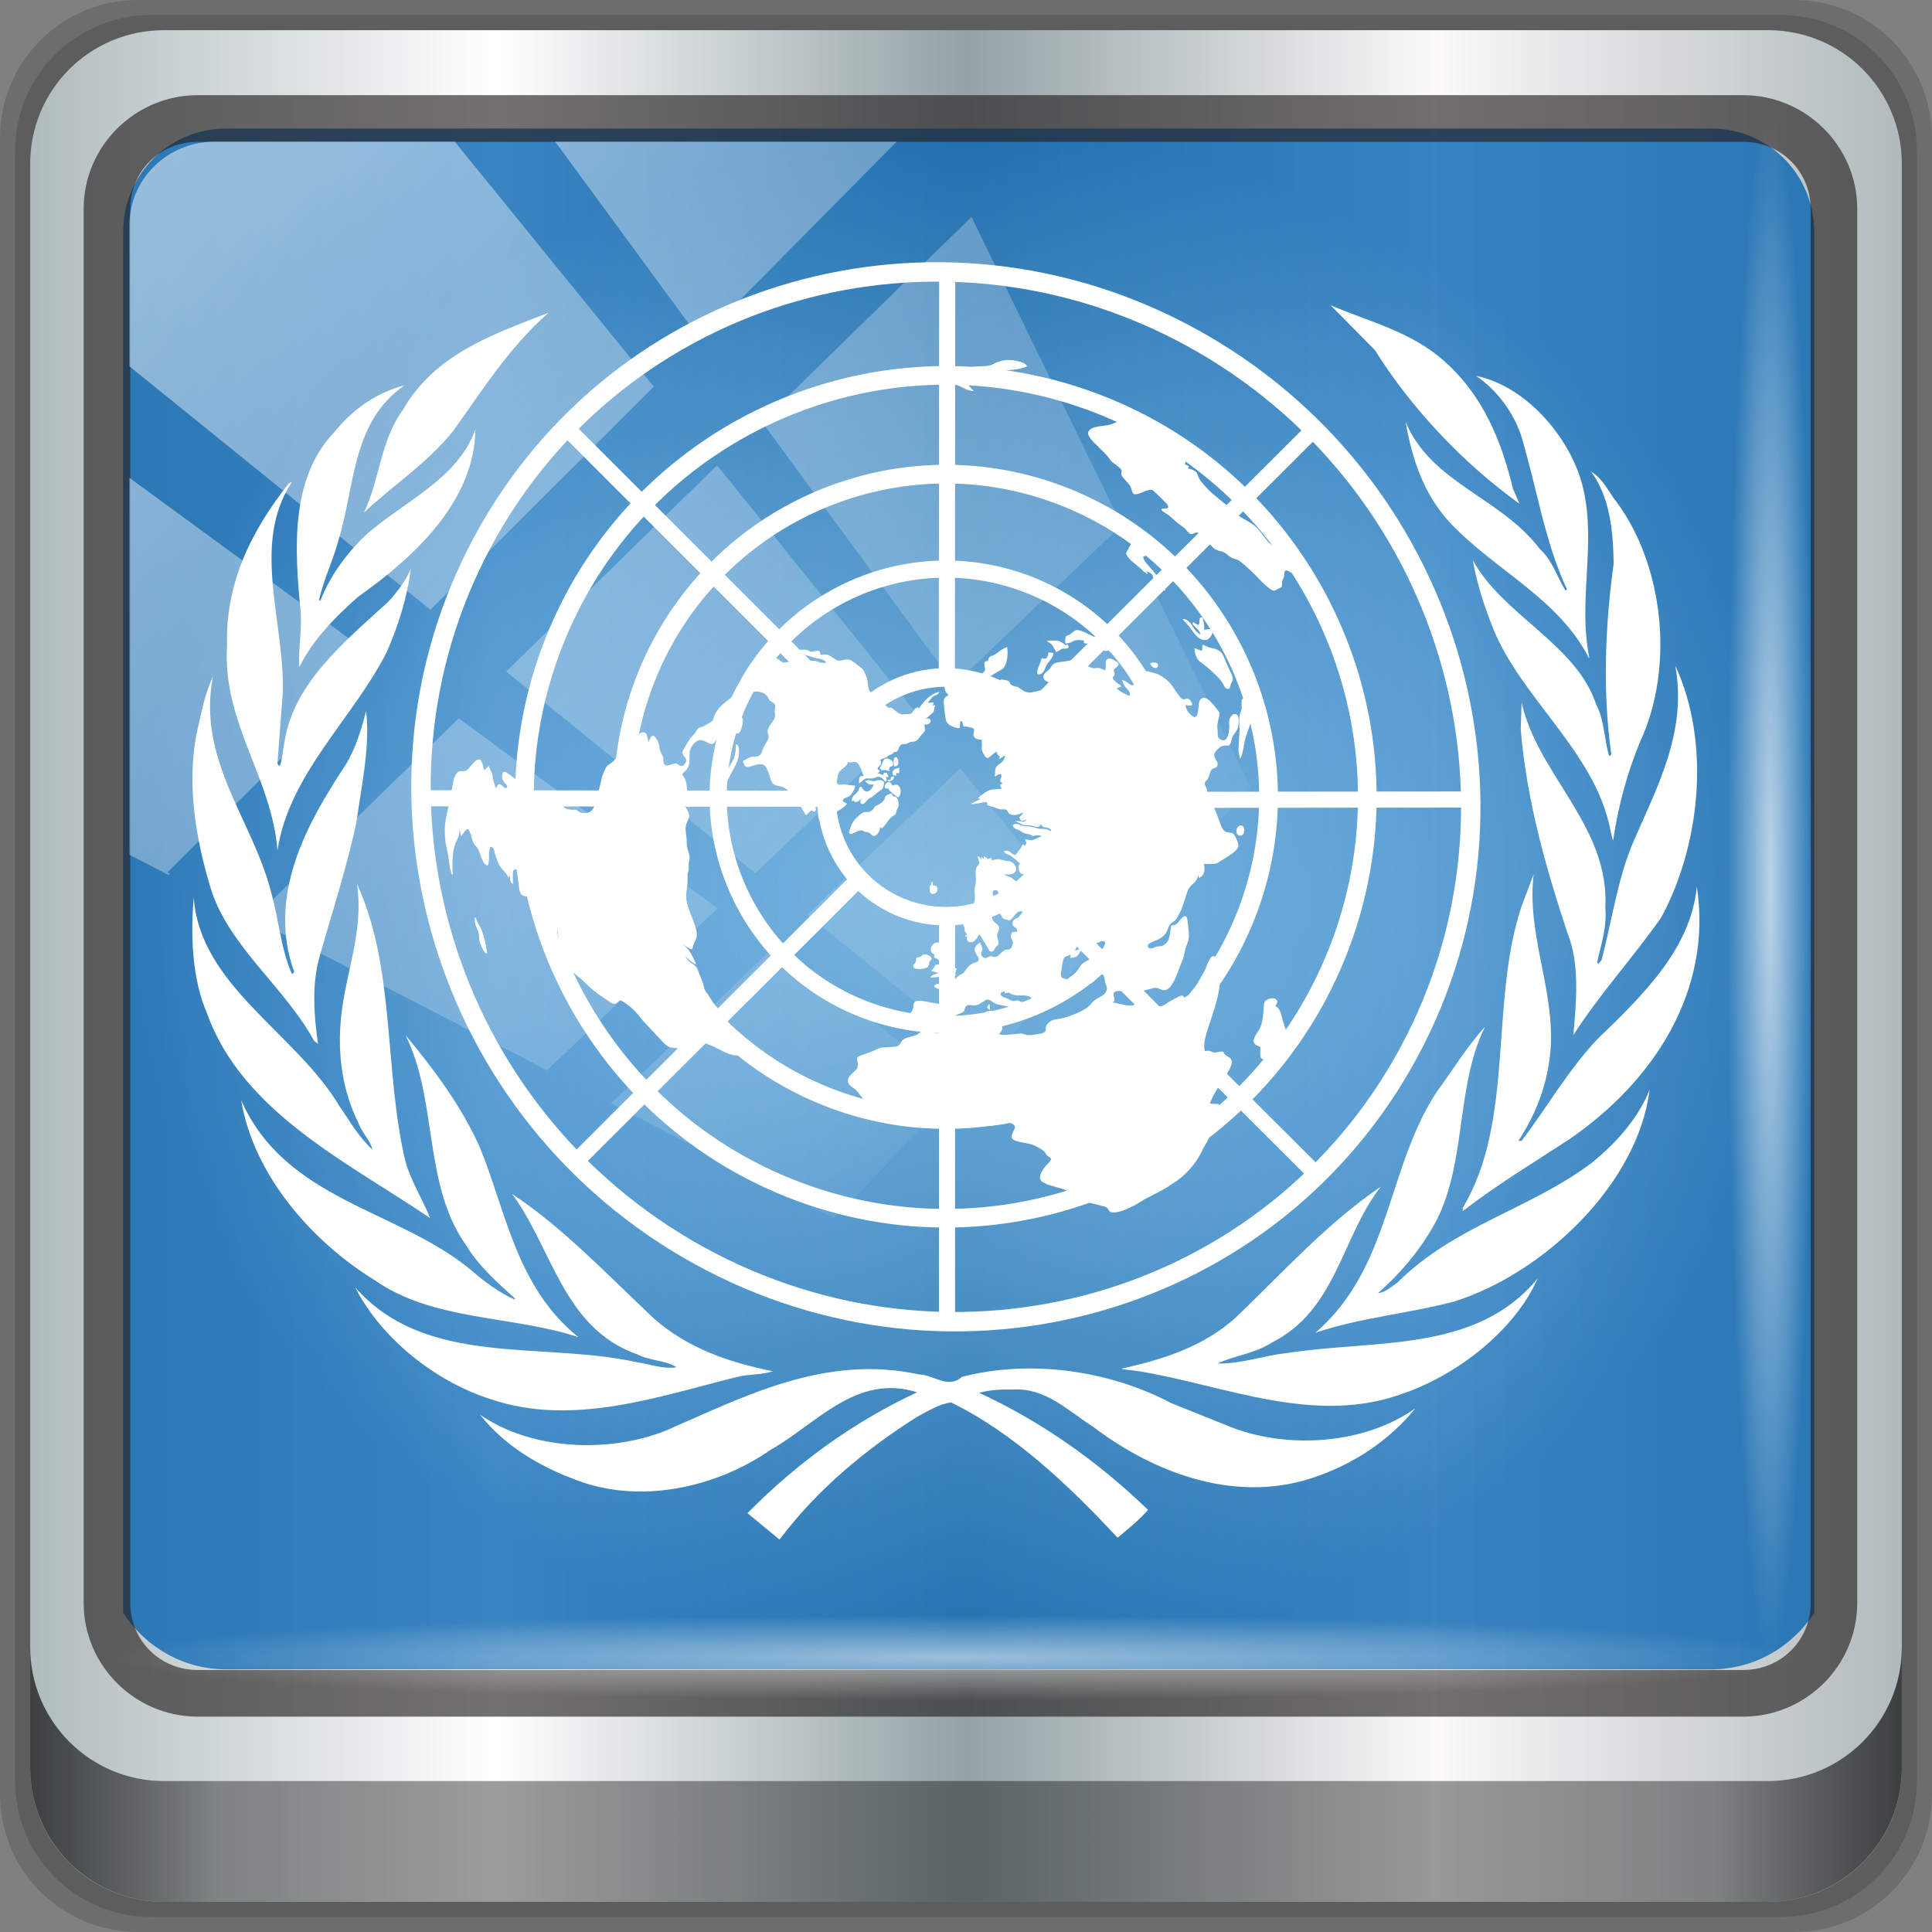 <?xml version="1.0" encoding="UTF-8" standalone="no"?>
<!-- Created with Inkscape (http://www.inkscape.org/) -->

<svg
   xmlns:dc="http://purl.org/dc/elements/1.1/"
   xmlns:cc="http://creativecommons.org/ns#"
   xmlns:rdf="http://www.w3.org/1999/02/22-rdf-syntax-ns#"
   xmlns:svg="http://www.w3.org/2000/svg"
   xmlns="http://www.w3.org/2000/svg"
   xmlns:xlink="http://www.w3.org/1999/xlink"
   xmlns:sodipodi="http://sodipodi.sourceforge.net/DTD/sodipodi-0.dtd"
   xmlns:inkscape="http://www.inkscape.org/namespaces/inkscape"
   width="96"
   height="96"
   viewBox="0 0 96 96"
   version="1.1"
   id="svg1072"
   inkscape:version="0.92.2 5c3e80d, 2017-08-06"
   sodipodi:docname="config-language.svg">
  <rect x="0" y="0" width="96" height="96" fill="#808080" stroke="none"/>
  <defs
     id="defs1066">
    <linearGradient
       inkscape:collect="always"
       id="linearGradient851">
      <stop
         style="stop-color:#6fb9ee;stop-opacity:1"
         offset="0"
         id="stop847" />
      <stop
         style="stop-color:#0161b0;stop-opacity:1"
         offset="1"
         id="stop849" />
    </linearGradient>
    <linearGradient
       y2="47"
       x2="90"
       y1="47"
       x1="6"
       gradientTransform="matrix(1.107,0,0,1.107,-4.994,-3.621)"
       gradientUnits="userSpaceOnUse"
       id="linearGradient4071"
       xlink:href="#linearGradient6139-0"
       inkscape:collect="always" />
    <linearGradient
       id="linearGradient6139-0">
      <stop
         style="stop-color:#b0bbbe;stop-opacity:1"
         offset="0"
         id="stop6141-2" />
      <stop
         id="stop6151-0"
         offset="0.25"
         style="stop-color:#ffffff;stop-opacity:1;" />
      <stop
         id="stop6147-1"
         offset="0.5"
         style="stop-color:#94a2a6;stop-opacity:1" />
      <stop
         style="stop-color:#fbf9f9;stop-opacity:1;"
         offset="0.75"
         id="stop6149-4" />
      <stop
         style="stop-color:#b1babd;stop-opacity:1"
         offset="1"
         id="stop6143-4" />
    </linearGradient>
    <linearGradient
       gradientUnits="userSpaceOnUse"
       y2="88.172"
       x2="94.5"
       y1="88.172"
       x1="1.5"
       id="linearGradient4129"
       xlink:href="#linearGradient3832-0-6-1-1"
       inkscape:collect="always"
       gradientTransform="translate(0.149,0.415)" />
    <linearGradient
       id="linearGradient3832-0-6-1-1">
      <stop
         id="stop3834-6-3-7-1"
         offset="0"
         style="stop-color:#000000;stop-opacity:1;" />
      <stop
         style="stop-color:#000000;stop-opacity:0.588;"
         offset="0.1"
         id="stop3872-2-4" />
      <stop
         id="stop3844-6-2-7-6"
         offset="0.9"
         style="stop-color:#000000;stop-opacity:0.588;" />
      <stop
         id="stop3836-5-0-2-9"
         offset="1"
         style="stop-color:#000000;stop-opacity:1;" />
    </linearGradient>
    <radialGradient
       r="43.199"
       fy="44.893"
       fx="13.948"
       cy="44.893"
       cx="13.948"
       gradientTransform="matrix(0.975,0,0,0.049,34.048,80.582)"
       gradientUnits="userSpaceOnUse"
       id="radialGradient7462"
       xlink:href="#linearGradient3737"
       inkscape:collect="always" />
    <linearGradient
       id="linearGradient3737">
      <stop
         id="stop3739"
         style="stop-color:#ffffff;stop-opacity:1"
         offset="0" />
      <stop
         id="stop3741"
         style="stop-color:#ffffff;stop-opacity:0"
         offset="1" />
    </linearGradient>
    <radialGradient
       r="43.199"
       fy="44.893"
       fx="13.948"
       cy="44.893"
       cx="13.948"
       gradientTransform="matrix(0.888,0,0,0.049,31.96,-90.317)"
       gradientUnits="userSpaceOnUse"
       id="radialGradient7464"
       xlink:href="#linearGradient3737"
       inkscape:collect="always" />
    <linearGradient
       y2="14.514"
       x2="50.528"
       y1="-28.642"
       x1="2.771"
       gradientUnits="userSpaceOnUse"
       id="linearGradient4767"
       xlink:href="#linearGradient3737"
       inkscape:collect="always" />
    <clipPath
       clipPathUnits="userSpaceOnUse"
       id="clipPath4156-4-1">
      <path
         style="opacity:0.6;fill:#ffffff;fill-opacity:1;stroke:none"
         d="m 27.046,-55.695 -14.214,13.321 h 0.061 l 15.653,21.771 10.231,-10.546 C 38.562,-32.302 27.468,-54.819 27.046,-55.695 Z M 9.647,-39.383 -5.241,-25.321 15.988,-7.806 26.372,-18.383 Z m 31.491,12.951 -9.741,9.714 8.945,12.458 7.781,-7.555 z m -49.84,4.379 -13.754,12.982 26.283,13.846 0.061,-0.062 -0.123,-0.062 L 13.599,-5.401 -8.702,-22.053 Z m 38.015,7.401 -9.803,9.775 11.579,9.559 7.628,-7.401 -8.669,-11.009 z m 20.187,5.674 -7.383,7.216 6.188,8.542 5.82,-6.137 z m -32.195,6.322 -9.557,9.498 13.662,7.185 7.934,-7.678 z m 23.312,2.374 -7.107,6.938 8.363,6.907 5.361,-5.674 -0.061,-0.092 -0.092,0.123 -6.464,-8.203 z m -8.73,8.542 -7.505,7.339 10.354,5.458 c 1.397,-1.321 5.675,-6.123 5.851,-6.322 z"
         id="path4158-0-8"
         inkscape:connector-curvature="0" />
    </clipPath>
    <radialGradient
       inkscape:collect="always"
       xlink:href="#linearGradient851"
       id="radialGradient853"
       cx="48.284"
       cy="45.084"
       fx="48.284"
       fy="45.084"
       r="42.018"
       gradientTransform="matrix(1,0,0,0.911,0,4.009)"
       gradientUnits="userSpaceOnUse" />
  </defs>
  <sodipodi:namedview
     id="base"
     pagecolor="#ffffff"
     bordercolor="#666666"
     borderopacity="1.0"
     inkscape:pageopacity="0.0"
     inkscape:pageshadow="2"
     inkscape:zoom="2.4563246"
     inkscape:cx="-26.241818"
     inkscape:cy="40.093098"
     inkscape:document-units="px"
     inkscape:current-layer="g2574"
     showgrid="false"
     inkscape:showpageshadow="false"
     units="px"
     inkscape:lockguides="true"
     inkscape:window-width="1280"
     inkscape:window-height="972"
     inkscape:window-x="0"
     inkscape:window-y="23"
     inkscape:window-maximized="1">
    <sodipodi:guide
       position="0,0"
       orientation="0,96"
       id="guide1621"
       inkscape:locked="true" />
    <sodipodi:guide
       position="96,0"
       orientation="-96,0"
       id="guide1623"
       inkscape:locked="true" />
    <sodipodi:guide
       position="96,96"
       orientation="0,-96"
       id="guide1625"
       inkscape:locked="true" />
    <sodipodi:guide
       position="0,96"
       orientation="96,0"
       id="guide1627"
       inkscape:locked="true" />
  </sodipodi:namedview>
  <g
     inkscape:label="Livello 1"
     inkscape:groupmode="layer"
     id="layer1"
     transform="translate(0,-1026.52)">
    <g
       transform="translate(-0.149,1026.105)"
       style="display:inline"
       id="g2574">
      <path
         inkscape:connector-curvature="0"
         id="path3288"
         d="M 89.292,0.415 H 7.006 c -3.799,0 -6.857,3.058 -6.857,6.857 V 89.558 c 0,3.799 3.058,6.857 6.857,6.857 H 89.292 c 3.799,0 6.857,-3.058 6.857,-6.857 V 7.272 c 0,-3.799 -3.058,-6.857 -6.857,-6.857 z"
         style="display:inline;opacity:0.15;fill:#000000;fill-opacity:1;fill-rule:nonzero;stroke:none" />
      <path
         style="display:inline;opacity:0.15;fill:#000000;fill-opacity:1;fill-rule:nonzero;stroke:none"
         d="M 88.649,1.165 H 7.649 c -3.739,0 -6.75,3.01 -6.75,6.75 V 88.915 c 0,3.74 3.011,6.75 6.75,6.75 H 88.649 c 3.74,0 6.75,-3.01 6.75,-6.75 V 7.915 c 0,-3.739 -3.01,-6.75 -6.75,-6.75 z"
         id="path4085"
         inkscape:connector-curvature="0" />
      <path
         inkscape:connector-curvature="0"
         id="rect4251-1"
         d="M 88.006,1.915 H 8.292 c -3.68,0 -6.643,2.963 -6.643,6.643 V 88.272 c 0,3.68 2.963,6.643 6.643,6.643 H 88.006 c 3.68,0 6.643,-2.963 6.643,-6.643 V 8.558 c 0,-3.68 -2.963,-6.643 -6.643,-6.643 z"
         style="display:inline;fill:url(#linearGradient4071);fill-opacity:1;fill-rule:nonzero;stroke:none" />
      <path
         sodipodi:nodetypes="sscccsccscccsss"
         inkscape:connector-curvature="0"
         id="path3400-6"
         d="m 11.39,6.802 c -2.856,0 -5.124,2.288 -5.124,5.171 v 21.427 7.239 39.914 c 1.097,1.684 2.969,2.812 5.124,2.812 h 4.099 65.589 4.099 c 2.155,0 4.027,-1.127 5.124,-2.812 V 40.64 33.401 11.973 c 0,-2.883 -2.268,-5.171 -5.124,-5.171 z"
         style="display:inline;opacity:0.779;fill:url(#radialGradient853);fill-opacity:1;fill-rule:nonzero;stroke:none;stroke-width:1.03" />
      <path
         style="color:#000000;font-style:normal;font-variant:normal;font-weight:normal;font-stretch:normal;font-size:medium;line-height:normal;font-family:Sans;-inkscape-font-specification:Sans;text-indent:0;text-align:start;text-decoration:none;text-decoration-line:none;letter-spacing:normal;word-spacing:normal;text-transform:none;writing-mode:lr-tb;direction:ltr;baseline-shift:baseline;text-anchor:start;display:inline;overflow:visible;visibility:visible;fill:#241f1f;fill-opacity:0.633;stroke:none;stroke-width:2.376;marker:none;enable-background:accumulate"
         d="m 9.974,5.144 c -3.117,0 -5.668,2.54 -5.668,5.646 v 69.278 c 0,3.106 2.551,5.646 5.668,5.646 H 86.766 c 3.117,0 5.668,-2.54 5.668,-5.646 V 10.79 c 0,-3.106 -2.551,-5.646 -5.668,-5.646 z m 0,2.319 H 86.766 c 1.888,0 3.352,1.48 3.352,3.327 v 69.278 c 0,1.846 -1.464,3.327 -3.352,3.327 H 9.974 c -1.888,0 -3.352,-1.48 -3.352,-3.327 V 10.79 c 0,-1.846 1.464,-3.327 3.352,-3.327 z"
         id="path4989"
         inkscape:connector-curvature="0" />
      <path
         id="path4118"
         d="m 1.649,82.259 v 6 c 0,3.68 2.976,6.656 6.656,6.656 H 87.993 c 3.68,0 6.656,-2.976 6.656,-6.656 v -6 c 0,3.68 -2.976,6.656 -6.656,6.656 H 8.305 c -3.68,0 -6.656,-2.976 -6.656,-6.656 z"
         style="display:inline;opacity:0.658;fill:url(#linearGradient4129);fill-opacity:1;fill-rule:nonzero;stroke:none"
         inkscape:connector-curvature="0" />
      <rect
         ry="4.25"
         rx="0"
         y="80.665"
         x="5.524"
         height="4.25"
         width="84.25"
         id="rect4131"
         style="opacity:0.55;fill:url(#radialGradient7462);fill-opacity:1;stroke:none" />
      <rect
         transform="rotate(90)"
         style="opacity:0.669;fill:url(#radialGradient7464);fill-opacity:1;stroke:none"
         id="rect4141"
         width="76.75"
         height="4.25"
         x="5.975"
         y="-90.234"
         rx="0"
         ry="4.25" />
      <path
         style="fill:#ffffff;stroke-width:0.212"
         id="path3674"
         inkscape:connector-curvature="0"
         d="m 72.443,65.076 c -2.283,0.611 -4.719,0.808 -6.936,1.564 3.755,-3.22 3.541,-8.201 6.046,-11.993 0.798,-1.074 1.458,-2.199 2.388,-3.218 -1.524,3.057 -0.863,7.023 -2.614,9.989 -0.674,1.178 -1.638,2.321 -2.703,3.247 0.348,-0.013 0.653,-0.314 0.959,-0.516 2.844,-2.838 6.558,-3.631 9.634,-5.936 1.232,-0.982 2.361,-2.268 2.902,-3.66 -0.582,4.708 -5.266,9.12 -9.677,10.523 z" />
      <path
         style="fill:#ffffff;stroke-width:0.212"
         id="path3676"
         inkscape:connector-curvature="0"
         d="m 82.687,46.016 c -1.391,1.98 -3.074,3.823 -4.36,5.835 0.143,-1.593 0.332,-3.552 -0.288,-5.061 -1.075,-3.249 -2.02,-6.549 -2.325,-10.115 l 0.042,-1.364 c 0.809,3.642 4.387,6.146 4.161,10.231 0.082,0.99 -0.224,1.832 -0.41,2.702 l 0.061,0.064 0.161,-0.181 c 0.531,-2.004 0.798,-4.111 1.623,-5.981 1.172,-2.69 2.636,-5.406 2.04,-8.654 1.783,3.83 1.243,8.947 -0.706,12.523 z" />
      <path
         style="fill:#ffffff;stroke-width:0.212"
         id="path3678"
         inkscape:connector-curvature="0"
         d="m 80.491,25.382 c 2.346,3.179 2.86,8.246 1.151,11.892 -0.637,1.545 -1.087,3.192 -1.337,4.903 -0.119,-0.295 -0.147,-0.692 -0.253,-1.02 -0.933,-3.57 -4.309,-6.113 -5.697,-9.479 -0.44,-1.101 -0.816,-2.238 -1.024,-3.432 1.484,2.744 5.14,4.161 6.136,7.185 0.408,0.765 0.385,1.72 0.639,2.542 0.053,0 0.106,-0.04 0.106,-0.094 -0.439,-3.115 -0.305,-6.375 0.118,-9.451 -0.024,-1.666 -0.187,-3.282 -1.113,-4.572 0.594,0.346 0.861,1.01 1.274,1.526 z" />
      <path
         style="fill:#ffffff;stroke-width:0.212"
         id="path3680"
         inkscape:connector-curvature="0"
         d="m 78.837,24.771 c 0.616,2.786 -0.284,5.499 0.282,8.312 l -0.021,0.024 C 77.583,30.127 74.365,28.721 72.151,26.335 70.868,24.92 70.311,23.195 69.99,21.368 c 1.269,3.058 4.692,3.732 6.657,6.309 0.658,0.594 0.872,1.417 1.296,2.091 l 0.069,-0.067 C 76.882,27.289 76.503,24.574 75.715,22.001 75.32,20.886 74.536,19.791 73.485,19.088 c 2.58,0.527 4.816,3.22 5.352,5.684 z" />
      <path
         style="fill:#ffffff;stroke-width:0.212"
         id="path3682"
         inkscape:connector-curvature="0"
         d="m 71.94,18.382 c 1.943,1.739 2.822,3.99 3.389,6.323 l 0.321,0.741 c -2.82,-2.028 -5.382,-4.754 -7.182,-7.634 l -2.199,-2.225 c 1.933,0.82 4.018,1.309 5.672,2.795 z" />
      <path
         style="fill:#ffffff;stroke-width:0.212"
         id="path3684"
         inkscape:connector-curvature="0"
         d="m 27.404,15.957 c -1.949,1.709 -3.301,3.87 -4.747,5.885 -1.296,1.605 -2.954,2.663 -4.424,4.043 0.793,-1.644 0.822,-3.609 1.947,-5.119 1.601,-2.793 4.57,-3.776 7.224,-4.809 z" />
      <path
         style="fill:#ffffff;stroke-width:0.212"
         id="path3686"
         inkscape:connector-curvature="0"
         d="m 16.744,21.907 c 0.948,-1.179 2.15,-1.998 3.503,-2.343 -2.626,1.804 -2.455,5.037 -3.288,7.725 -0.265,0.994 -0.726,1.91 -0.956,2.928 l 0.067,0.053 c 0.437,-1.152 1.205,-2.24 2.164,-3.18 1.865,-1.722 4.625,-2.795 5.539,-5.342 -0.042,3.54 -2.995,6.322 -5.82,8.312 -1.165,1.022 -2.289,2.187 -2.93,3.501 -0.063,-0.893 0.132,-1.79 0.068,-2.746 -0.307,-3.09 -0.531,-6.617 1.654,-8.907 z" />
      <path
         style="fill:#ffffff;stroke-width:0.212"
         id="path3688"
         inkscape:connector-curvature="0"
         d="m 11.43,32.473 c -0.079,-3.131 1.221,-5.687 3.052,-8.02 0.053,-0.027 0.091,-0.08 0.16,-0.067 -2.016,3.063 -0.348,6.922 -0.44,10.405 l -0.266,3.566 c 0.04,0.026 0.04,0.133 0.133,0.092 0.119,-0.397 0.145,-0.822 0.225,-1.231 0.475,-2.877 2.973,-4.918 5.155,-6.906 0.466,-0.52 0.878,-1.048 1.117,-1.658 -0.178,1.432 -0.627,2.877 -1.221,4.202 -1.698,3.312 -4.836,6.029 -5.409,9.821 -0.278,-3.634 -2.752,-6.35 -2.505,-10.204 z" />
      <path
         style="fill:#ffffff;stroke-width:0.212"
         id="path3690"
         inkscape:connector-curvature="0"
         d="m 9.905,36.926 c 0.226,-0.979 0.398,-1.993 0.825,-2.891 -0.808,4.139 1.977,7.122 2.89,10.71 0.382,1.342 0.476,2.783 1.022,4.043 0.051,0.028 0.095,-0.026 0.127,-0.066 -1.36,-3.811 0.603,-7.353 2.576,-10.337 0.48,-0.809 0.756,-1.709 0.995,-2.638 0.21,1.725 -0.227,3.711 -0.477,5.502 -0.48,2.279 -1.196,4.44 -1.819,6.651 -0.41,1.382 -0.302,2.941 -0.092,4.388 L 15.753,52.129 C 14.307,49.462 11.443,47.383 10.593,44.469 9.893,42.147 9.428,39.456 9.905,36.926 Z" />
      <path
         style="fill:#ffffff;stroke-width:0.212"
         id="path3692"
         inkscape:connector-curvature="0"
         d="m 9.774,45.01 c 0.318,4.387 5.037,6.706 7.224,10.338 0.517,0.743 0.966,1.565 1.658,2.188 -0.108,-0.467 -0.544,-0.861 -0.704,-1.34 -0.765,-1.523 -1.044,-3.339 -0.86,-5.18 0.212,-2.241 1.152,-4.321 0.793,-6.678 1.922,4.144 1.338,9.315 2.413,13.805 0.281,0.982 0.85,1.859 1.222,2.797 C 17.571,58.252 12.187,55.694 10.435,50.765 9.697,49.066 9.614,46.962 9.774,45.01 Z" />
      <path
         style="fill:#ffffff;stroke-width:0.212"
         id="path3694"
         inkscape:connector-curvature="0"
         d="m 12.133,55.086 c 2.201,4.98 7.715,5.393 11.412,8.425 0.68,0.603 1.393,1.116 2.161,1.473 l 0.04,-0.04 c -0.849,-0.767 -1.831,-1.641 -2.425,-2.636 -2.164,-3.008 -1.403,-7.223 -3.024,-10.458 1.473,1.762 2.812,3.594 3.702,5.592 1.323,3.263 1.828,6.949 4.889,9.415 -3.312,-1.092 -7.193,-0.787 -10.116,-2.826 -3.192,-1.962 -6.041,-5.29 -6.638,-8.946 z" />
      <path
         style="fill:#ffffff;stroke-width:0.212"
         id="path3696"
         inkscape:connector-curvature="0"
         d="m 17.791,64.377 c 3.53,4.015 9.298,2.675 14,3.726 0.664,0.091 1.272,0.357 1.976,0.249 -0.561,-0.355 -1.338,-0.316 -1.95,-0.639 -3.686,-1.295 -4.226,-5.285 -6.227,-7.976 2.556,1.697 4.705,3.987 7.063,6.205 1.695,1.485 3.735,2.17 5.885,2.607 -0.517,0.189 -1.194,0.137 -1.748,0.282 -3.862,0.95 -8.153,2.502 -12.249,1.112 -2.663,-0.838 -5.41,-2.944 -6.749,-5.567 z" />
      <path
         style="fill:#ffffff;stroke-width:0.212"
         id="path3698"
         inkscape:connector-curvature="0"
         d="m 65.7,73.734 c -3.978,1.484 -8.129,-0.068 -11.235,-2.424 -1.258,-0.799 -2.367,-1.951 -3.994,-1.849 -0.59,-0.011 -1.159,0.018 -1.661,0.163 3.018,1.404 5.822,3.341 8.385,5.817 -0.432,0.493 -0.991,0.955 -1.518,1.38 -2.47,-2.662 -5.206,-5.224 -8.269,-6.72 -0.6,0.078 -1.17,0.439 -1.711,0.729 -2.494,1.577 -4.959,3.605 -6.813,6.088 l -1.593,-1.316 c 2.542,-2.572 5.355,-4.574 8.431,-6.004 -3.023,-0.958 -4.996,1.575 -7.291,2.863 -2.674,1.867 -6.52,2.744 -9.752,1.456 -1.738,-0.659 -3.422,-1.63 -4.68,-3.208 2.543,1.752 6.331,1.936 9.223,0.798 3.881,-1.683 7.914,-3.817 12.593,-2.797 0.73,0.013 1.44,0.74 2.129,0.121 3.477,-0.903 7.414,-0.282 10.408,1.307 l 3.086,1.237 c 2.868,1.061 6.576,0.767 9.035,-0.98 -1.264,1.573 -2.991,2.701 -4.774,3.339 z" />
      <path
         style="fill:#ffffff;stroke-width:0.212"
         id="path3700"
         inkscape:connector-curvature="0"
         d="m 69.962,69.624 c -4.466,1.686 -8.959,-0.384 -13.238,-1.075 L 55.901,68.445 v -0.026 c 2.046,-0.464 4.032,-1.073 5.661,-2.544 2.399,-2.306 4.533,-4.679 7.197,-6.496 -1.975,2.533 -2.185,6.138 -5.448,7.766 -0.808,0.528 -1.827,0.622 -2.66,1.022 1.188,0.026 2.277,-0.4 3.453,-0.519 4.376,-0.687 9.381,0.018 12.451,-3.71 -1.14,2.597 -3.994,4.772 -6.592,5.686 z" />
      <path
         style="fill:#ffffff;stroke-width:0.212"
         id="path3702"
         inkscape:connector-curvature="0"
         d="m 78.076,57.059 c -1.764,1.154 -3.551,2.225 -5.246,3.537 v -0.161 c 2.596,-4.314 1.327,-10.241 2.926,-14.989 l 0.597,-1.59 c -0.334,2.958 0.951,5.463 0.861,8.431 -0.09,1.793 -0.675,3.383 -1.617,4.814 h 0.16 c 1.272,-1.67 2.265,-3.447 3.751,-5.038 2.307,-2.225 4.653,-4.506 4.956,-7.594 0.784,5.154 -2.109,9.672 -6.387,12.59 z" />
      <polygon
         style="fill:#ffffff;fill-rule:evenodd"
         id="polygon3706"
         points="448.112,398.075 448.112,303.252 451.889,303.252 451.889,398.075 "
         transform="matrix(0.212,0,0,0.212,-48.194,-18.424)" />
      <polygon
         style="fill:#ffffff;fill-rule:evenodd"
         id="polygon3708"
         points="360.508,360.937 427.609,293.939 430.277,296.611 363.176,363.61 "
         transform="matrix(0.212,0,0,0.212,-48.194,-18.424)" />
      <polygon
         style="fill:#ffffff;fill-rule:evenodd"
         id="polygon3710"
         points="326.371,274.072 421.195,274.186 421.189,277.962 326.367,277.849 "
         transform="matrix(0.212,0,0,0.212,-48.194,-18.424)" />
      <polygon
         style="fill:#ffffff;fill-rule:evenodd"
         id="polygon3712"
         points="363.157,188.838 430.198,255.898 427.526,258.567 360.485,191.508 "
         transform="matrix(0.212,0,0,0.212,-48.194,-18.424)" />
      <polygon
         style="fill:#ffffff;fill-rule:evenodd"
         id="polygon3714"
         points="451.934,153.287 451.847,248.11 448.07,248.107 448.157,153.283 "
         transform="matrix(0.212,0,0,0.212,-48.194,-18.424)" />
      <polygon
         style="fill:#ffffff;fill-rule:evenodd"
         id="polygon3716"
         points="537.965,190.195 470.825,257.155 468.157,254.481 535.297,187.521 "
         transform="matrix(0.212,0,0,0.212,-48.194,-18.424)" />
      <polygon
         style="fill:#ffffff;fill-rule:evenodd"
         id="polygon3718"
         points="572.972,278.14 478.147,278.259 478.144,274.483 572.965,274.364 "
         transform="matrix(0.212,0,0,0.212,-48.194,-18.424)" />
      <polygon
         style="fill:#ffffff;fill-rule:evenodd"
         id="polygon3720"
         points="534.306,364.552 467.199,297.559 469.867,294.885 536.974,361.879 "
         transform="matrix(0.212,0,0,0.212,-48.194,-18.424)" />
      <path
         style="fill:#ffffff;fill-rule:evenodd;stroke-width:0.212"
         id="path3722"
         inkscape:connector-curvature="0"
         d="M 54.641,19.963 C 65.707,24.099 71.33,36.436 67.194,47.501 63.058,58.566 50.721,64.189 39.657,60.053 28.591,55.917 22.969,43.581 27.104,32.516 31.24,21.451 43.577,15.827 54.641,19.963 Z m -0.324,0.868 C 64.903,24.788 70.283,36.591 66.327,47.177 62.37,57.763 50.566,63.143 39.98,59.186 29.395,55.229 24.015,43.426 27.972,32.84 31.929,22.254 43.732,16.874 54.318,20.831 Z" />
      <path
         style="fill:#ffffff;fill-rule:evenodd;stroke-width:0.212"
         id="path3724"
         inkscape:connector-curvature="0"
         d="m 52.925,24.556 c 8.53,3.188 12.864,12.699 9.677,21.228 C 59.413,54.314 49.902,58.649 41.373,55.461 32.844,52.272 28.509,42.762 31.697,34.232 34.885,25.703 44.396,21.368 52.925,24.556 Z m -0.325,0.873 C 60.647,28.437 64.737,37.411 61.729,45.459 58.721,53.507 49.747,57.597 41.699,54.588 33.651,51.58 29.561,42.606 32.569,34.558 35.578,26.51 44.551,22.42 52.599,25.429 Z" />
      <path
         style="fill:#ffffff;fill-rule:evenodd;stroke-width:0.212"
         id="path3726"
         inkscape:connector-curvature="0"
         d="m 51.26,29.011 c 6.071,2.269 9.156,9.038 6.887,15.109 -2.27,6.071 -9.039,9.156 -15.109,6.887 -6.071,-2.269 -9.156,-9.038 -6.887,-15.108 2.269,-6.071 9.038,-9.156 15.108,-6.887 z m -0.298,0.798 c 5.63,2.105 8.492,8.382 6.387,14.012 -2.105,5.63 -8.382,8.491 -14.012,6.386 -5.63,-2.104 -8.491,-8.382 -6.387,-14.012 2.105,-5.63 8.382,-8.491 14.012,-6.387 z" />
      <path
         style="fill:#ffffff;fill-rule:evenodd;stroke-width:0.212"
         id="path3728"
         inkscape:connector-curvature="0"
         d="m 49.387,34.022 c 3.305,1.235 4.984,4.92 3.749,8.225 -1.235,3.304 -4.92,4.984 -8.225,3.749 -3.305,-1.235 -4.984,-4.92 -3.749,-8.225 1.236,-3.305 4.92,-4.984 8.225,-3.749 z m -0.323,0.864 c 2.829,1.057 4.265,4.21 3.209,7.038 -1.058,2.828 -4.21,4.265 -7.038,3.208 -2.828,-1.057 -4.265,-4.21 -3.209,-7.038 1.057,-2.828 4.211,-4.265 7.038,-3.208 z" />
      <path
         style="fill:#ffffff;fill-rule:evenodd;stroke-width:0.212"
         id="path3730"
         inkscape:connector-curvature="0"
         d="M 59.631,16.79 C 72.573,23.912 77.486,40.095 70.595,52.911 63.706,65.727 47.609,70.349 34.667,63.227 21.725,56.104 16.813,39.922 23.703,27.106 30.593,14.289 46.689,9.668 59.631,16.79 Z M 59.178,17.633 C 71.65,24.497 76.384,40.091 69.744,52.442 63.104,64.793 47.592,69.247 35.12,62.383 22.648,55.52 17.914,39.925 24.554,27.574 31.194,15.223 46.706,10.77 59.178,17.633 Z" />
      <path
         style="fill:#ffffff;stroke-width:0.212"
         id="path3732"
         inkscape:connector-curvature="0"
         d="m 62.772,52.426 c 0.015,0.137 -0.032,0.476 0.032,0.554 0.066,0.105 0.314,0.083 0.422,0.046 0.293,-0.11 0.585,-0.498 0.721,-0.789 0.095,-0.148 0.16,-0.32 0.139,-0.514 l -0.205,-0.622 c -0.051,-0.218 -0.12,-0.601 -0.353,-0.692 0.022,-0.058 0.095,-0.148 0.087,-0.231 -0.054,-0.246 -0.464,-0.181 -0.611,-6.36e-4 -0.074,0.09 -0.053,0.283 -0.069,0.396 -0.004,0.223 -0.067,0.674 -0.156,0.877 -0.089,0.202 -0.338,0.475 -0.342,0.699 0.018,0.165 0.195,0.261 0.335,0.276 v 0 z m -13.662,-1.725 0.073,0.16 c 0.003,0.028 0.036,0.08 0.064,0.078 0.186,0.178 0.447,-0.235 0.136,-0.29 -0.028,0.002 -0.086,-0.02 -0.111,0.01 -0.055,0.005 -0.11,0.01 -0.162,0.043 v 0 z m 0.206,-0.408 c -0.126,0.122 -0.172,0.21 0.033,0.303 z m -3.318,-2.43 c -0.202,0.185 -0.187,0.073 -0.29,0.137 -0.077,0.062 -0.013,0.14 -0.083,0.258 -0.022,0.058 -0.102,0.093 -0.095,0.148 -0.019,0.085 0.07,0.133 0.155,0.153 0.113,0.018 0.443,-0.012 0.547,-0.077 0.102,-0.093 0.062,-0.2 0.108,-0.288 0.025,-0.03 0.074,-0.09 0.099,-0.12 0.012,-0.14 -0.284,-0.309 -0.44,-0.211 z m 7.966,-0.854 0.03,0.275 -0.032,0.226 c 0.3,-0.055 0.484,-0.155 0.75,-0.262 0.079,-0.035 0.238,-0.105 0.3,-0.055 0.088,0.048 0.042,0.135 0.02,0.193 -0.043,0.115 -0.215,0.326 -0.289,0.416 -0.224,0.242 -0.554,0.272 -0.833,0.52 -0.15,0.153 -0.19,0.295 -0.341,0.448 -0.15,0.152 -0.257,0.19 -0.334,0.253 -0.074,0.09 -0.012,0.14 -0.168,0.238 l 0.089,-0.202 c -0.085,-0.02 -0.196,-0.01 -0.26,-0.089 -0.036,-0.08 -0.045,-0.163 -0.026,-0.248 0.038,-0.17 0.072,-0.619 0.171,-0.739 0.025,-0.03 0.239,-0.105 0.318,-0.14 l -0.037,0.17 c 0.083,-0.007 0.22,-0.02 0.272,-0.052 0.135,-0.04 0.27,-0.331 0.341,-0.448 l -0.373,0.145 c 0.065,-0.173 0.249,-0.523 0.403,-0.648 v 0 z m -7.385,0.829 c -0.056,0.256 0.1,0.158 0.195,0.261 0.061,0.05 0.07,0.133 0.079,0.216 l -0.217,0.047 -0.095,0.148 -0.123,0.15 0.373,0.106 c -0.187,0.072 -0.3,0.055 -0.419,0.233 l 0.467,-0.042 c 0.305,4.23e-4 0.535,0.063 0.823,-0.102 l -0.061,-0.05 0.083,-0.258 -0.208,-0.12 -0.073,-0.16 -0.35,-0.414 -0.116,-0.045 c 0.099,-0.12 0.297,-0.333 0.014,-0.391 l -0.14,-0.015 0.123,-0.15 c -0.168,-0.012 -0.309,-0.028 -0.435,0.095 -0.148,0.18 -0.152,0.403 0.081,0.493 v 0 z m -0.163,-3.576 -0.006,0.195 -0.064,-0.078 0.008,0.333 c 0.049,0.191 0.263,0.116 0.312,0.056 0.052,-0.032 0.067,-0.145 0.062,-0.2 -0.006,-0.055 -0.039,-0.108 -0.07,-0.133 -0.059,-0.023 -0.086,-0.02 -0.141,-0.016 l -0.018,-0.165 -0.083,0.007 v 0 z m -22.677,1.756 c -0.011,0.418 0.099,0.408 0.193,0.762 0.049,0.19 -0.028,0.253 0.124,0.629 0.073,0.161 0.118,0.323 0.292,0.391 -0.05,-0.469 -0.107,-0.742 -0.265,-1.173 -0.112,-0.268 -0.198,-0.288 -0.289,-0.615 z m 38.017,-4.58 c -0.131,0.067 -0.178,0.155 -0.163,0.293 -0.013,0.141 0.109,0.241 0.244,0.201 0.187,-0.072 0.219,-0.548 -0.081,-0.493 z m -26.013,-0.06 c -0.068,0.146 -0.081,0.286 0.069,0.384 -0.015,-0.137 0.025,-0.281 -0.069,-0.384 z m 8.127,0.134 0.092,0.075 c 0.202,-0.185 0.245,-0.301 0.393,-0.481 0.123,-0.15 0.205,-0.158 0.282,-0.22 0.049,-0.06 0.043,-0.115 0.061,-0.2 0.043,-0.115 0.123,-0.15 0.103,-0.343 0.01,-0.168 -0.1,-0.409 -0.289,-0.364 l -0.043,-0.135 c -0.083,0.007 -0.217,0.047 -0.294,0.11 -0.077,0.063 -0.037,0.17 -0.138,0.263 -0.123,0.15 -0.337,0.225 -0.389,0.257 -0.08,0.035 -0.043,0.115 -0.172,0.211 -0.18,0.127 -0.299,0.055 -0.407,0.092 -0.135,0.04 -0.334,0.253 -0.435,0.345 -0.148,0.18 -0.19,0.295 -0.252,0.496 -0.022,0.057 -0.068,0.145 -0.034,0.198 0.033,0.053 0.116,0.045 0.168,0.012 0.107,-0.037 0.343,-0.17 0.429,-0.149 0.082,-0.008 0.116,0.045 0.174,0.068 0.085,0.02 0.14,0.015 0.198,0.038 0.058,0.023 0.122,0.101 0.183,0.151 0.146,0.07 0.294,-0.11 0.337,-0.225 0.022,-0.058 0.043,-0.115 0.034,-0.198 v 0 z m 0.16,-2.13 0.003,0.028 -0.031,-0.025 0.028,-0.003 v 0 z m 0.244,0.201 c 0.073,0.161 0.342,0.331 0.494,0.457 0.052,-0.032 0.077,-0.063 0.098,-0.12 0.068,-0.145 0.038,-0.421 -0.109,-0.492 -0.088,-0.048 -0.196,-0.01 -0.275,0.025 -0.003,-0.028 -0.039,-0.108 -0.07,-0.133 -0.217,-0.203 -0.487,0.378 -0.139,0.263 z m -1.151,-0.37 c 0.186,0.178 0.189,0.206 0.437,0.183 -0.038,0.17 -0.258,0.441 -0.439,0.318 -0.119,-0.073 -0.131,-0.183 -0.188,-0.206 -0.089,-0.048 -0.095,0.148 -0.144,0.208 -0.117,0.205 -0.313,0.195 -0.332,0.531 l 0.104,-0.065 c 0.106,0.213 0.302,-0.027 0.434,-0.094 -0.025,0.03 -0.074,0.09 -0.095,0.148 -0.019,0.085 0.073,0.161 0.152,0.125 0.079,-0.035 0.175,-0.183 0.251,-0.245 0.077,-0.062 0.104,-0.065 0.184,-0.1 0.077,-0.062 0.178,-0.155 0.255,-0.217 0.23,-0.188 0.242,-0.077 0.322,-0.363 -0.006,-0.055 0.018,-0.085 0.012,-0.14 -0.109,-0.241 -0.504,-0.038 -0.535,-0.063 l -0.171,-0.041 c -0.058,-0.023 -0.165,0.015 -0.247,0.022 z m 1.272,-0.058 -0.137,0.012 0.037,0.08 c 0.162,-0.042 0.272,-0.052 0.279,-0.248 -0.138,0.012 -0.165,0.015 -0.178,0.155 v 0 z m -8.667,0.527 -0.128,0.624 0.057,0.273 0.115,0.546 c 0.071,-0.117 0.197,-0.491 0.21,-0.631 l 0.031,-0.226 c 0.01,-0.168 0.031,-0.225 -0.042,-0.386 l -0.178,0.155 -0.011,-0.361 -0.055,0.005 v 0 z m 8.952,-0.72 c -0.018,-0.165 0.013,-0.14 0.153,-0.125 l -0.002,-0.278 c -0.08,0.035 -0.19,0.045 -0.267,0.107 -0.123,0.15 -0.107,0.288 0.115,0.296 v 0 z m -0.818,-0.372 0.094,0.103 c 0.19,-0.045 0.251,0.005 0.422,0.046 l -0.067,-0.105 0.071,-0.118 c 0.165,-0.015 0.178,-0.155 0.108,-0.288 -0.031,-0.025 -0.089,-0.048 -0.119,-0.073 -0.296,-0.168 -0.324,0.085 -0.395,0.203 z m 0.712,-0.092 c 0.055,-0.005 0.11,-0.01 0.162,-0.042 0.101,-0.093 0.044,-0.366 -0.045,-0.414 -0.085,-0.02 -0.131,0.067 -0.125,0.122 l -0.019,0.085 0.015,0.138 0.012,0.11 v 0 z m -8.845,0.682 c 0.098,-0.12 0.132,-0.318 0.145,-0.459 -0.184,0.1 -0.166,0.265 -0.145,0.459 z m 0.975,-1.785 c 0.026,0.248 -0.005,0.474 -0.091,0.704 -0.111,0.261 -0.378,0.619 -0.434,0.874 l -0.064,-0.078 c -0.12,0.178 -0.134,0.569 -0.057,0.757 0.15,-0.153 0.184,-0.351 0.277,-0.526 0.182,-0.378 0.424,-0.706 0.517,-1.132 0.016,-0.113 0.038,-0.421 -0.029,-0.526 -0.033,-0.053 -0.061,-0.05 -0.119,-0.073 z m 25.057,0.73 c 0.144,-0.208 0.183,-0.629 0.238,-0.884 0.131,-0.596 0.407,-0.871 0.326,-1.616 -0.018,-0.165 -0.081,-0.494 -0.279,-0.532 -0.309,-0.028 -0.182,0.378 -0.2,0.463 0.009,0.083 -0.013,0.14 -0.035,0.198 -0.135,0.29 -0.072,0.619 -0.067,0.924 l -0.059,1.007 z m -4.456,-4.75 c 0.006,0.055 0.036,0.08 0.07,0.133 0.03,0.025 0.061,0.05 0.091,0.075 0.177,0.095 0.269,-0.08 0.202,-0.185 -0.033,-0.053 -0.146,-0.07 -0.201,-0.065 -0.055,0.005 -0.11,0.01 -0.162,0.042 z M 61.421,32.895 c 0.026,0.248 0.126,0.657 0.233,0.87 l 0.243,0.451 0.287,0.865 c 0.148,-0.18 0.069,-0.396 0.021,-0.586 C 62.081,34.116 61.902,33.743 61.753,33.394 61.649,33.209 61.574,33.02 61.421,32.895 v 0 z M 59.9,32.447 59.878,32.755 59.502,32.622 c -0.006,0.196 0.081,0.494 0.237,0.647 l 0.302,0.223 c 0.244,0.201 0.491,0.429 0.71,0.66 0.192,0.233 0.201,0.316 0.268,0.421 0.061,0.05 0.122,0.1 0.201,0.065 0.052,-0.032 0.065,-0.173 0.086,-0.23 l 0.092,-0.175 c 0.04,-0.143 -0.066,-0.356 -0.136,-0.489 l -0.182,-0.401 c -0.076,-0.188 -0.122,-0.351 -0.249,-0.507 -0.216,-0.203 -0.382,-0.188 -0.61,-0.252 z m -7.655,0.381 c -0.016,0.113 -0.026,0.281 -0.16,0.321 -0.027,0.003 -0.14,-0.015 -0.171,-0.04 l -0.105,0.316 c -0.047,0.088 -0.133,0.318 -0.124,0.401 -0.013,0.14 0.18,0.123 0.277,0.003 0.102,-0.093 0.115,-0.233 0.185,-0.351 0.114,-0.233 0.325,-0.336 0.35,-0.616 l -0.253,-0.033 v 0 z m 8.528,-1.044 c 0.082,0.243 0.139,0.266 0.274,0.477 0.07,0.133 0.051,0.218 0.213,0.176 -0.097,-0.13 -0.367,-0.579 -0.487,-0.652 z m -11.538,1.481 c -0.309,-0.028 -0.105,0.316 -0.145,0.458 -0.067,0.145 -0.377,0.368 -0.527,0.27 -0.079,0.035 -0.162,0.043 -0.248,0.022 -0.085,-0.02 -0.146,-0.07 -0.229,-0.063 l -0.439,0.318 c -0.077,0.062 -0.18,0.127 -0.291,0.137 -0.082,0.007 -0.192,0.017 -0.241,0.078 -0.077,0.062 -0.004,0.223 0.033,0.303 l 0.131,0.183 c -0.269,0.08 -0.249,0.273 -0.222,0.521 0.015,0.138 0.068,0.634 0.107,0.742 0.042,0.136 0.223,0.258 0.366,0.301 0.089,0.048 0.229,0.063 0.312,0.056 l 0.019,-0.336 0.083,-0.007 0.085,0.271 c 0.027,-0.003 0.083,-0.007 0.11,-0.01 l 0.342,0.081 c 0.031,0.025 0.031,0.025 0.061,0.05 0.036,0.08 -0.031,0.226 -0.022,0.308 0.048,0.19 0.247,0.228 0.412,0.213 -0.004,0.223 0.018,0.165 0.005,0.306 0.015,0.138 -0.067,0.145 0.103,0.436 0.034,0.053 0.103,0.186 0.186,0.178 0.083,-0.007 0.254,-0.218 0.438,-0.318 0.042,0.135 0.046,0.163 0.164,0.236 l -0.04,0.143 0.313,-0.195 c -0.093,0.426 -0.27,0.33 -0.463,0.598 -0.068,0.145 -0.026,0.281 -0.066,0.424 l 0.031,0.025 0.104,-0.065 0.079,-0.035 c 0.244,-0.05 0.055,0.245 0.06,0.301 0.009,0.083 0.067,0.105 0.125,0.128 l -0.129,0.095 0.076,0.188 -0.495,0.044 c -0.245,0.05 -0.447,0.235 -0.653,0.393 l 0.006,0.055 0.085,0.02 -0.475,0.238 c 0.143,0.043 0.33,-0.03 0.468,-0.042 0.135,-0.04 0.11,-0.01 0.273,-0.052 l 0.088,0.048 -0.016,0.113 0.605,0.196 c 0.143,0.043 0.248,-0.022 0.337,0.026 0.119,0.073 0.079,0.216 0.277,0.253 0.229,0.063 0.41,-0.064 0.599,-0.109 l -0.224,0.243 0.103,0.186 0.269,-0.08 c -0.2,0.212 -0.19,0.045 -0.575,0.079 0.088,0.048 0.35,0.163 0.409,0.186 0.143,0.043 0.22,-0.02 0.422,0.046 0.171,0.04 0.378,0.161 0.434,-0.095 0.034,0.053 0.067,0.106 0.098,0.131 0.088,0.048 0.144,0.043 0.229,0.063 0.113,0.018 0.381,0.188 0.369,0.329 -0.025,0.03 -0.05,0.06 -0.074,0.09 -0.037,-0.081 -0.073,-0.16 -0.137,-0.238 -0.158,-0.181 -0.4,-0.103 -0.599,-0.142 l -0.4,-0.103 -0.309,-0.028 c -0.168,-0.013 -0.262,-0.115 -0.427,-0.101 -0.055,0.005 -0.135,0.04 -0.128,0.095 0.006,0.055 0.067,0.106 0.097,0.13 0.177,0.095 0.113,0.018 0.382,0.188 0.149,0.098 0.201,0.065 0.345,0.108 l 0.147,0.071 c 0.113,0.018 0.135,-0.04 0.248,-0.022 0.055,-0.005 0.168,0.013 0.226,0.036 l -0.478,0.21 -0.366,-0.05 c 0.073,0.16 0.103,0.186 -0.019,0.335 l -0.067,-0.105 c -0.074,0.09 -0.067,0.145 -0.141,0.235 l -0.123,0.15 c -0.022,0.058 -0.095,0.148 -0.151,0.153 -0.083,0.008 -0.176,-0.095 -0.238,-0.145 -0.119,-0.073 -0.174,-0.068 -0.309,-0.028 0.101,0.158 0.153,0.125 0.299,0.196 0.119,0.073 0.424,0.324 0.519,0.427 -0.028,0.002 -0.055,0.005 -0.077,0.063 -0.049,0.06 0.005,0.306 0.069,0.383 0.061,0.05 0.119,0.073 0.201,0.066 l -0.328,0.308 c 0.143,0.042 0.196,0.01 0.317,0.111 l -0.275,0.024 -0.363,-0.273 -0.378,-0.161 c 0.141,0.015 0.364,0.023 0.495,-0.044 0.236,-0.132 0.124,-0.4 -0.059,-0.551 -0.119,-0.073 -0.201,-0.065 -0.342,-0.081 -0.113,-0.018 -0.287,-0.086 -0.398,-0.076 l -0.3,0.055 0.019,-0.085 c -0.086,-0.02 -0.116,-0.045 -0.193,0.017 -0.091,-0.075 -0.094,-0.103 -0.207,-0.12 l 0.014,0.137 -0.125,-0.128 -0.012,0.14 c -0.067,-0.105 -0.071,-0.133 -0.186,-0.178 l 0.093,0.353 -0.046,0.088 c -0.153,0.125 -0.152,0.403 -0.133,0.569 0.035,0.331 -0.038,0.421 -0.067,0.674 -0.007,0.195 0.057,0.273 0.004,0.556 -0.015,0.113 -0.12,0.428 -0.167,0.516 l -0.123,0.15 -0.092,0.175 c -0.047,0.088 -0.123,0.15 -0.169,0.238 -0.043,0.115 0.018,0.166 0.051,0.218 0.046,0.163 -0.071,0.117 0.121,0.351 l -0.098,0.12 0.11,-0.01 c -0.062,0.2 0.063,0.329 0.253,0.284 0.135,-0.04 0.282,-0.22 0.322,-0.363 l 0.055,-0.005 0.37,0.607 c 0.064,0.078 0.079,0.216 0.192,0.233 0.113,0.018 0.156,-0.097 0.202,-0.185 0.049,-0.06 0.101,-0.093 0.15,-0.153 0.068,-0.145 -0.066,-0.356 -0.053,-0.496 0.015,-0.113 0.092,-0.175 0.105,-0.315 -0.021,-0.193 -0.164,-0.236 -0.259,-0.339 -0.095,-0.103 -0.106,-0.213 -0.121,-0.351 -0.033,-0.304 0.123,-0.401 0.152,-0.654 0.01,-0.168 -0.085,-0.271 -0.097,-0.381 -0.009,-0.083 0.01,-0.168 0.092,-0.175 0.19,-0.045 0.213,0.176 0.228,0.314 l -0.026,0.281 c -0.015,0.113 -0.062,0.2 -0.046,0.338 0.039,0.108 0.103,0.186 0.139,0.266 0.064,0.078 0.073,0.161 0.134,0.211 0.058,0.022 0.088,0.047 0.143,0.043 0.058,0.023 0.115,0.045 0.171,0.04 0.135,-0.04 0.273,-0.303 0.402,-0.398 0.077,-0.063 0.19,-0.045 0.273,-0.053 -0.046,0.088 -0.169,0.238 -0.218,0.298 -0.104,0.065 -0.294,0.11 -0.304,0.278 -0.059,0.228 0.244,0.201 0.237,0.396 -0.013,0.14 -0.226,-0.035 -0.291,0.137 -0.092,0.175 0.03,0.276 0.072,0.411 0.009,0.083 -0.037,0.17 -0.056,0.255 -0.116,0.205 -0.214,0.075 -0.37,0.172 -0.131,0.068 -0.276,0.275 -0.411,0.316 -0.107,0.037 -0.199,-0.038 -0.281,-0.031 -0.11,0.01 -0.202,0.186 -0.385,0.035 -0.186,-0.178 0.026,-0.281 -0.02,-0.444 l -0.112,-0.268 c -0.156,0.097 -0.309,0.223 -0.258,0.441 0.076,0.188 0.259,0.338 0.164,0.486 -0.077,0.063 -0.242,0.077 -0.37,0.172 -0.156,0.098 -0.319,0.39 -0.371,0.423 -0.077,0.062 -0.16,0.07 -0.236,0.132 l -0.277,0.275 c -0.024,0.03 -0.024,0.03 -0.049,0.06 l -0.345,-0.108 0.021,0.193 c -0.138,0.012 -0.138,0.012 -0.251,-0.005 -0.085,-0.02 -0.253,-0.033 -0.297,0.082 -0.047,0.088 0.183,0.151 0.241,0.173 0.35,0.164 0.419,0.547 0.269,0.7 -0.101,0.092 -0.275,0.024 -0.388,0.007 -0.254,-0.033 -0.654,-0.136 -0.904,-0.142 -0.33,0.029 -0.224,0.242 -0.289,0.415 -0.016,0.113 -0.12,0.178 -0.139,0.263 -0.025,0.03 -0.022,0.058 -0.019,0.085 -0.003,-0.028 0.091,0.326 0.087,0.298 0.039,0.108 0.233,0.091 0.346,0.108 0.143,0.043 0.18,0.123 0.298,0.196 0.116,0.045 0.168,0.012 0.276,-0.025 0.247,-0.022 0.483,0.096 0.85,-0.104 0.079,-0.035 0.156,-0.097 0.178,-0.155 0.074,-0.09 0.037,-0.17 0.138,-0.263 0.126,-0.123 0.37,-0.172 0.499,-0.267 0.101,-0.093 0.028,-0.253 0.215,-0.325 0.135,-0.04 0.284,0.058 0.471,-0.014 0.162,-0.043 0.337,-0.225 0.499,-0.267 0.165,-0.015 0.268,0.171 0.497,0.234 l 0.91,0.196 c 0.028,-0.002 0.086,0.02 0.116,0.046 0.244,0.2 -0.107,0.288 -0.242,0.328 -0.107,0.037 -0.135,0.04 -0.245,0.05 0.031,0.025 0.034,0.053 0.064,0.078 0.116,0.045 0.397,0.076 0.499,-0.017 0.049,-0.06 0.043,-0.115 0.035,-0.198 0.107,-0.037 0.159,-0.07 0.202,-0.185 -0.009,-0.083 -0.046,-0.163 0.031,-0.225 0.049,-0.06 0.159,-0.07 0.242,-0.078 -0.128,-0.155 -0.232,-0.09 -0.401,-0.103 -0.085,-0.02 -0.119,-0.073 -0.204,-0.093 -0.083,0.007 -0.159,0.07 -0.275,0.025 -0.086,-0.02 -0.177,-0.096 -0.262,-0.116 -0.089,-0.048 -0.315,-0.083 -0.302,-0.223 0.022,-0.058 0.046,-0.088 0.101,-0.093 0.025,-0.03 0.052,-0.032 0.08,-0.035 l 0.039,0.108 c 0.293,-0.11 0.198,0.038 0.452,0.071 0.229,0.063 0.498,-0.017 0.73,0.074 0.144,0.042 0.097,0.13 0.222,0.258 0.152,0.126 0.37,0.078 0.562,0.061 -0.024,0.03 -0.052,0.033 -0.049,0.06 -0.047,0.088 0.014,0.138 0.073,0.16 0.207,0.121 0.514,-0.129 0.251,-0.245 L 52.759,50.011 c -0.204,-0.093 -0.306,-4.24e-4 -0.574,-0.171 0.138,-0.012 0.165,-0.015 0.266,-0.107 l 0.016,-0.113 0.447,-0.235 c -0.142,0.235 0.018,0.166 0.071,0.411 0.138,-0.012 0.309,0.028 0.447,0.016 0.107,-0.038 0.401,-0.148 0.478,-0.21 0.076,-0.062 0.095,-0.148 0.172,-0.21 l 0.318,-0.14 c 0.129,-0.095 0.227,-0.215 0.325,-0.335 0.049,-0.06 0.098,-0.12 0.184,-0.1 0.115,0.045 0.145,0.321 0.157,0.431 0.037,0.08 0.076,0.188 0.085,0.271 -0.017,0.363 -0.399,0.425 -0.629,0.613 -0.153,0.125 -0.27,0.33 -0.43,0.4 -0.205,0.158 -0.793,0.377 -1.062,0.457 l -0.572,0.107 c -0.131,0.068 -0.284,0.193 -0.328,0.308 -0.043,0.115 0.026,0.248 -0.105,0.316 -0.132,0.068 -0.679,0.144 -0.819,0.13 -0.226,-0.036 -0.15,-0.098 -0.48,-0.069 -0.302,0.027 -0.629,0.085 -0.941,0.029 0.049,-0.06 0.148,-0.18 0.166,-0.265 0.022,-0.058 -0.009,-0.083 -0.015,-0.138 -0.003,-0.027 -0.009,-0.083 -0.039,-0.108 -0.064,-0.078 -0.284,-0.058 -0.366,-0.051 -0.19,0.045 -0.156,0.097 -0.459,0.125 l -1.016,0.119 c -0.495,0.044 -0.89,0.247 -1.082,0.264 -0.138,0.012 -0.447,-0.016 -0.59,-0.059 -0.116,-0.045 -0.238,-0.146 -0.37,-0.078 -0.135,0.04 -0.178,0.155 -0.337,0.225 -0.16,0.07 -0.462,0.097 -0.643,0.225 -0.18,0.128 -0.086,0.23 -0.297,0.333 -0.107,0.038 -0.468,0.042 -0.605,0.054 -0.305,-2.12e-4 -0.459,0.125 -0.725,0.232 l -0.294,0.11 c -0.107,0.037 -0.324,0.085 -0.37,0.172 -0.046,0.087 0.021,0.193 0.03,0.276 0.009,0.083 -0.01,0.168 -0.029,0.253 -0.144,0.208 -0.515,0.38 -0.454,0.681 0.048,0.19 0.161,0.208 0.374,0.384 0.28,0.281 0.49,0.68 0.792,0.903 0.39,0.271 0.955,0.61 1.437,0.706 l 0.838,0.036 c 0.449,0.043 0.794,0.152 1.265,0.137 l 1.036,-0.176 c 0.22,-0.02 0.548,-0.077 0.777,-0.014 0.229,0.063 0.274,0.226 0.687,0.189 l 0.575,-0.079 c 0.135,-0.04 0.242,-0.077 0.388,-0.007 0.354,0.191 -0.246,0.551 0.028,0.777 0.152,0.125 0.657,0.164 0.859,0.229 0.14,0.015 0.583,0.254 0.678,0.357 0.061,0.05 0.066,0.105 0.131,0.183 0.063,0.078 0.208,0.12 0.216,0.203 0.009,0.083 -0.169,0.238 -0.218,0.298 -0.151,0.153 -0.442,0.541 -0.278,0.777 0.064,0.078 0.238,0.145 0.327,0.193 l 0.803,0.234 c 0.348,0.136 0.378,0.412 0.588,0.56 0.149,0.098 0.397,0.076 0.593,0.086 l 0.827,0.204 c 0.288,0.086 0.168,0.263 0.394,0.299 0.477,0.041 1.209,-0.387 1.598,-0.644 L 57.793,59.608 c 0.316,-0.167 0.6,-0.36 0.885,-0.553 0.54,-0.41 0.981,-0.951 1.249,-1.559 0.092,-0.175 0.354,-0.589 0.37,-0.701 0.037,-0.17 -0.14,-0.266 -0.072,-0.411 0.089,-0.203 0.448,-0.486 0.534,-0.716 0.071,-0.118 0.05,-0.311 -0.069,-0.384 -0.115,-0.045 -0.192,0.017 -0.422,-0.046 0.173,-0.461 0.487,-0.906 0.747,-1.32 0.12,-0.178 0.335,-0.503 0.339,-0.726 8.47e-4,-0.251 -0.223,-0.259 -0.317,-0.361 -0.091,-0.075 -0.071,-0.133 -0.128,-0.156 -0.115,-0.045 -0.3,0.055 -0.413,0.037 -0.083,0.007 -0.144,-0.043 -0.201,-0.065 -0.089,-0.048 -0.196,-0.01 -0.278,-0.003 -0.124,-0.378 0.135,-1.07 0.262,-1.443 0.247,-0.801 0.577,-1.611 0.458,-2.463 l -0.127,-0.657 c -0.036,-0.081 -0.103,-0.186 -0.21,-0.148 -0.162,0.043 -0.305,0.528 -0.372,0.673 l -0.372,0.674 c -0.095,0.148 -0.157,0.348 -0.283,0.471 -0.101,0.093 -0.261,0.162 -0.392,0.23 -0.043,-0.135 -0.122,-0.1 -0.229,-0.063 l -0.499,0.267 c -0.104,0.065 -0.309,0.223 -0.447,0.235 -0.11,0.01 -0.174,-0.068 -0.336,-0.026 -0.11,0.01 -0.297,0.083 -0.383,0.062 -0.113,-0.018 -0.235,-0.118 -0.348,-0.135 -0.085,-0.02 -0.248,0.022 -0.327,0.057 -0.275,0.025 -0.706,-0.104 -0.99,-0.162 0.052,-0.032 0.107,-0.037 0.102,-0.093 0.04,-0.143 -0.18,-0.374 0.09,-0.453 0.027,-0.002 0.083,-0.007 0.11,-0.01 l 0.471,-0.014 0.273,-0.052 c 0.14,0.015 0.177,0.095 0.37,0.078 l 0.676,-0.172 c 0.276,-0.025 0.387,0.244 0.673,0.051 0.233,-0.16 0.451,-0.709 0.535,-0.967 l 0.24,-0.606 0.093,-0.426 c 0.105,-0.316 0.2,-0.463 0.162,-0.822 l -0.056,-0.524 c -0.024,-0.22 -0.069,-0.384 -0.296,-0.168 -0.175,0.183 -0.237,0.383 -0.518,0.353 -0.074,0.341 -0.027,0.782 -0.367,0.979 -0.129,0.095 -0.272,0.052 -0.406,0.092 -0.08,0.035 -0.185,0.1 -0.242,0.077 -0.083,0.007 -0.143,-0.043 -0.152,-0.125 0.015,-0.113 0.202,-0.185 0.282,-0.22 0.266,-0.107 0.401,-0.148 0.597,-0.388 0.119,-0.178 0.132,-0.318 0.228,-0.466 0.098,-0.12 0.184,-0.1 0.282,-0.22 0.074,-0.09 0.209,-0.381 0.28,-0.498 l 0.337,-1.005 c 0.163,-0.293 0.436,-0.345 0.507,-0.714 l 0.042,0.136 c 0.291,-0.137 0.289,-0.416 0.232,-0.689 0.165,-0.015 0.501,0.01 0.636,-0.029 l 0.624,-0.39 c 0.156,-0.098 0.414,-0.288 0.451,-0.458 0.043,-0.115 -0.136,-0.489 -0.2,-0.566 -0.033,-0.053 -0.063,-0.078 -0.122,-0.1 -0.144,-0.043 -0.333,0.002 -0.436,-0.184 -0.128,-0.155 -0.27,-0.699 -0.376,-0.913 -0.228,-0.564 -0.243,-0.451 -0.35,-0.664 -0.07,-0.133 -0.057,-0.273 -0.072,-0.411 -0.039,-0.108 -0.103,-0.185 -0.109,-0.241 -0.012,-0.11 0.065,-0.173 0.139,-0.263 0.116,-0.205 0.098,-0.371 0.224,-0.493 0.101,-0.093 0.19,-0.045 0.236,-0.132 0.169,-0.238 -0.24,-0.424 -0.102,-0.687 0.071,-0.118 0.27,-0.33 0.408,-0.343 0.107,-0.037 0.196,0.01 0.302,-0.027 0.104,-0.065 0.112,-0.261 0.155,-0.376 0.107,-0.288 0.276,-0.275 0.317,-0.668 0.013,-0.14 0.019,-0.336 -0.047,-0.441 -0.128,-0.156 -0.309,-0.028 -0.352,0.087 -0.095,0.148 -0.074,0.341 -0.057,0.506 -0.01,0.168 -0.041,0.393 -0.136,0.541 -0.116,0.205 -0.354,0.06 -0.422,-0.045 -0.033,-0.053 -0.011,-0.11 -0.018,-0.166 0.004,-0.223 -0.06,-0.301 -0.004,-0.556 0.015,-0.113 0.12,-0.428 0.088,-0.481 -0.01,-0.083 -0.262,-0.366 -0.326,-0.444 -0.125,-0.128 -0.35,-0.414 -0.559,-0.284 -0.184,0.1 -0.145,0.458 -0.18,0.656 -0.019,0.085 -0.056,0.256 -0.139,0.263 -0.051,0.032 -0.143,-0.043 -0.204,-0.093 -0.156,-0.153 -0.25,-0.256 -0.277,-0.504 0.085,0.02 0.314,0.083 0.33,-0.03 -0.012,-0.11 -0.143,-0.293 -0.253,-0.283 -0.113,-0.018 -0.128,0.095 -0.278,-0.003 -0.122,-0.1 -0.392,-0.549 -0.52,-0.705 -0.161,-0.208 -0.402,-0.381 -0.637,-0.499 -0.143,-0.043 -0.607,-0.224 -0.736,-0.129 -0.052,0.032 -0.043,0.115 -0.065,0.173 -0.03,-0.025 -0.061,-0.05 -0.115,-0.045 -0.199,-0.038 -0.257,0.19 -0.27,0.331 0.006,0.055 0.018,0.166 -0.062,0.2 -0.08,0.035 -0.141,-0.015 -0.202,-0.065 -0.149,-0.098 -0.152,-0.125 -0.354,-0.191 0.039,0.108 0.079,0.216 0.145,0.321 0.162,0.208 0.272,0.198 0.246,0.479 -0.232,-0.091 -0.494,-0.206 -0.653,-0.387 l 0.214,-0.075 -0.006,-0.055 c -0.088,-0.048 -0.39,-0.271 -0.402,-0.381 -0.009,-0.083 0.101,-0.093 0.092,-0.175 0.019,-0.085 -0.07,-0.133 -0.026,-0.248 0.074,-0.09 0.233,-0.16 0.221,-0.27 -0.006,-0.055 -0.067,-0.105 -0.125,-0.128 -0.119,-0.073 -0.33,-0.221 -0.455,-0.098 -0.101,0.093 -0.025,0.281 -0.081,0.536 -0.086,-0.02 -0.233,-0.091 -0.318,-0.111 -0.113,-0.018 -0.245,0.05 -0.391,-0.02 -0.202,-0.065 -0.274,-0.226 -0.448,-0.294 -0.321,-0.138 -0.59,-0.058 -0.89,-0.003 -0.137,0.012 -0.358,0.032 -0.489,0.099 -0.104,0.065 -0.151,0.153 -0.197,0.24 -0.122,0.15 -0.365,0.227 -0.341,0.448 0.048,0.191 0.216,0.203 0.277,0.253 l 0.176,0.346 c -0.189,0.045 -0.278,-0.003 -0.443,0.012 l -0.652,0.142 c -0.334,0.002 -0.437,-0.183 -0.641,-0.276 -0.115,-0.045 -0.198,-0.038 -0.287,-0.086 -0.091,-0.075 -0.1,-0.158 -0.131,-0.183 -0.064,-0.077 -0.345,-0.108 -0.427,-0.101 0.006,0.055 0.009,0.083 -0.04,0.143 -0.046,0.088 -0.282,0.22 -0.392,0.23 -0.052,0.032 -0.138,0.012 -0.196,-0.01 l 0.015,-0.113 c 0.013,-0.14 -0.07,-0.133 -0.176,-0.095 -0.163,0.042 -0.261,0.163 -0.39,0.258 0.047,-0.088 0.09,-0.203 0.164,-0.293 0.101,-0.093 0.236,-0.133 0.367,-0.2 l 0.416,-0.26 c 0.104,-0.065 0.264,-0.135 0.34,-0.198 0.23,-0.188 0.278,-0.776 0.218,-1.077 -0.426,0.177 -0.313,0.195 -0.601,0.36 -0.104,0.065 -0.16,0.07 -0.239,0.105 -0.076,0.063 -0.095,0.148 -0.114,0.233 v 0 z m 2.92,-1.013 0.271,0.198 0.207,0.371 c 0.159,-0.07 0.18,-0.127 0.288,-0.165 0.052,-0.032 0.394,0.048 0.315,-0.167 -0.03,-0.025 -0.061,-0.05 -0.091,-0.075 l -0.018,0.085 c -0.091,-0.075 -0.213,-0.176 -0.33,-0.221 -0.116,-0.045 -0.504,-0.038 -0.641,-0.026 v 0 z m 0.932,0.139 c 0.385,-0.034 0.318,-0.14 0.539,-0.16 0.107,-0.038 0.277,0.003 0.39,0.02 l -0.015,0.113 c 0.232,0.091 0.217,-0.047 0.388,-0.007 0.174,0.068 0.281,0.281 0.568,0.367 0.115,0.046 0.174,0.068 0.278,0.003 0.066,0.105 0.095,0.103 0.204,0.093 0.013,-0.14 0.092,-0.175 0.055,-0.256 -0.036,-0.08 -0.326,-0.193 -0.351,0.087 -0.098,-0.131 -0.046,-0.163 -0.082,-0.243 -0.098,-0.131 -0.293,-0.141 -0.428,-0.101 -0.057,-0.273 -0.021,-0.193 -0.402,-0.381 -0.119,-0.073 -0.382,-0.188 -0.523,-0.204 -0.168,-0.013 -0.211,0.102 -0.342,0.17 -0.074,0.09 -0.16,0.07 -0.236,0.133 -0.074,0.09 -0.056,0.256 -0.044,0.366 v 0 z m 5.814,-1.218 0.348,0.387 c 0.131,0.183 0.261,0.366 0.417,0.519 0.122,0.1 0.296,0.168 0.458,0.126 0.107,-0.038 0.432,-0.373 0.167,-0.516 -0.088,-0.048 -0.221,0.02 -0.302,0.027 0.006,-0.195 -0.006,-0.306 -0.054,-0.496 -0.006,-0.055 -0.018,-0.165 -0.125,-0.128 -0.131,0.068 0.023,0.471 -0.184,0.35 l -0.088,-0.048 -0.091,-0.075 c -0.098,0.12 0.018,0.165 0.112,0.268 0.122,0.101 0.216,0.203 0.234,0.369 -0.299,-0.196 -0.317,-0.361 -0.509,-0.594 -0.124,-0.128 -0.216,-0.203 -0.382,-0.189 z m 1.194,-0.274 c 0.075,0.188 0.37,0.607 0.573,0.672 -0.137,-0.238 -0.313,-0.584 -0.573,-0.672 z m -20.371,2.023 c 0.083,-0.007 0.193,-0.017 0.248,-0.022 l 0.718,0.214 c 0.199,0.038 0.394,0.048 0.525,0.231 -0.358,0.032 -0.281,-0.03 -0.565,-0.088 -0.253,-0.033 -0.33,0.03 -0.526,0.019 -0.113,-0.018 -0.171,-0.04 -0.257,-0.06 l -0.737,0.122 c -0.196,-0.01 -0.238,-0.146 -0.354,-0.191 -0.119,-0.073 -0.226,-0.035 -0.33,0.03 -0.186,0.072 -0.367,0.2 -0.548,0.328 -0.337,0.225 -0.726,0.483 -0.969,0.811 -0.169,0.238 -0.127,0.373 -0.295,0.611 -0.172,0.21 -0.567,0.413 -0.834,0.771 -0.194,0.268 -0.176,0.433 -0.249,0.523 -0.049,0.06 -0.389,0.258 -0.469,0.292 -0.079,0.035 -0.162,0.042 -0.214,0.075 -0.077,0.062 -0.123,0.15 -0.169,0.238 l -0.273,0.303 c -0.071,0.118 -0.357,0.561 -0.372,0.674 -0.007,0.195 0.308,0.279 0.142,0.544 -0.025,0.03 -0.049,0.06 -0.073,0.09 -0.181,0.127 -0.229,-0.063 -0.37,-0.078 -0.171,-0.04 -0.426,0.177 -0.578,0.052 -0.095,-0.103 -0.054,-0.245 -0.066,-0.356 -0.043,-0.135 -0.103,-0.185 -0.143,-0.293 -0.07,-0.133 -0.014,-0.389 -0.209,-0.649 -0.1,-0.158 -0.216,-0.203 -0.305,-1.01e-4 l -0.065,0.173 c -0.109,-0.241 -0.047,-0.441 -0.246,-0.479 -0.253,-0.033 -0.331,0.28 -0.478,0.461 -0.368,0.451 -0.429,0.4 -0.711,0.62 l -0.374,0.396 -0.233,0.16 c -0.125,0.123 -0.209,0.381 -0.273,0.553 l -0.27,1.11 c -0.059,0.228 -0.158,0.599 -0.4,0.676 -0.079,0.035 -0.33,0.03 -0.416,0.01 -0.089,-0.048 -0.152,-0.125 -0.238,-0.146 -0.083,0.008 -0.303,0.027 -0.507,-0.066 -0.122,-0.1 -0.283,-0.309 -0.399,-0.353 -0.116,-0.046 -0.226,-0.036 -0.336,-0.026 -0.138,0.012 -0.33,0.03 -0.443,0.012 -0.287,-0.086 -0.472,-0.514 -0.581,-0.755 -0.039,-0.108 -0.112,-0.268 -0.201,-0.316 -0.122,-0.1 -0.269,0.08 -0.412,0.037 -0.113,-0.018 -0.363,-0.274 -0.51,-0.344 -0.031,-0.025 -0.122,-0.1 -0.174,-0.068 -0.055,0.005 -0.071,0.118 -0.092,0.175 -0.004,0.223 0.057,0.273 0.185,0.429 0.03,0.025 0.125,0.128 0.048,0.19 -0.128,0.095 -0.313,-0.334 -0.458,-0.126 -0.022,0.058 -0.019,0.085 -0.043,0.115 l -0.055,0.005 -0.133,-0.461 -0.02,-0.193 -0.185,-0.429 -0.227,0.215 -0.054,-0.246 -0.076,-0.188 c -0.043,-0.135 -0.152,-0.125 -0.257,-0.061 -0.205,0.158 -0.347,0.393 -0.475,0.488 -0.156,0.098 -0.275,0.025 -0.382,0.062 -0.131,0.068 -0.224,0.243 -0.264,0.386 l -0.212,1.132 c -0.183,0.879 -0.3,1.085 -0.199,2.022 l 0.111,0.519 0.105,0.714 0.093,0.354 0.055,-0.005 c -0.038,-0.358 -0.027,-1.027 0.075,-1.371 0.099,-0.37 0.258,-0.441 0.266,-0.887 l 0.066,0.356 c 0.15,-0.153 0.139,-0.263 0.35,-0.366 0.07,0.133 0.101,0.158 0.146,0.321 0.043,0.135 0.054,0.245 0.124,0.378 0.07,0.133 0.128,0.155 0.194,0.261 0.064,0.077 0.106,0.213 0.145,0.321 0.076,0.188 0.136,0.489 0.365,0.552 0.089,-0.203 0.063,-0.451 0.066,-0.674 0.022,-0.058 0.032,-0.225 0.083,-0.258 0.135,-0.04 0.189,0.206 0.198,0.288 0.079,0.216 0.136,0.489 0.267,0.672 0.137,0.239 0.244,0.201 0.423,0.574 l 0.04,-0.143 c 0.076,0.188 -0.02,0.336 0.188,0.456 -0.012,-0.11 -0.034,-0.581 0.011,-0.669 0.022,-0.058 0.104,-0.065 0.16,-0.07 l 0.128,0.935 c 0.012,0.11 0.054,0.246 0.118,0.324 0.155,0.153 0.336,0.025 0.406,0.158 l 0.109,0.491 c 0.093,0.354 0.224,0.787 0.369,1.108 0.109,0.241 0.255,0.562 0.441,0.74 0.064,0.078 0.158,0.181 0.265,0.143 0.107,-0.037 0.065,-0.173 0.083,-0.258 0.016,-0.113 0.068,-0.145 0.087,-0.23 0.013,-0.14 -0.033,-0.304 0.038,-0.421 -0.037,0.17 0.021,0.193 0.039,0.358 0.024,0.22 0.078,0.466 0.157,0.682 0.118,0.324 0.206,0.622 0.403,0.91 0.131,0.183 0.433,0.406 0.616,0.557 0.25,0.256 0.497,0.484 0.799,0.708 l 0.36,0.246 0.299,0.196 c 0.265,0.143 0.293,-0.11 0.459,-0.125 0.086,0.02 0.387,0.243 0.479,0.319 0.463,0.432 0.311,0.306 0.631,0.695 l 0.722,0.77 c 0.186,0.178 0.417,0.52 0.671,0.552 l 0.254,0.033 c 0.284,0.058 0.601,0.169 0.898,0.086 0.11,-0.01 0.187,-0.072 0.236,-0.132 0.073,-0.09 0.117,-0.205 0.227,-0.215 0.113,0.018 0.376,0.133 0.491,0.179 0.293,0.14 0.708,0.382 1.02,0.437 0.312,0.056 0.536,-0.187 0.484,-0.405 -0.079,-0.216 -0.408,-0.437 -0.584,-0.783 -0.17,-0.291 -0.288,-0.614 -0.483,-0.875 l -0.447,-0.544 -0.268,-0.421 -0.131,-0.183 C 35.154,49.587 35.106,49.396 35.097,49.313 L 34.791,48.534 c -0.14,-0.266 -0.415,-0.241 -0.594,-0.615 0.128,0.155 0.372,0.356 0.546,0.424 -0.079,-0.216 -0.255,-0.562 -0.386,-0.745 L 34.076,47.318 c 0.152,0.125 0.274,0.226 0.473,0.264 l 0.059,-0.228 c 0.087,-0.23 0.166,-0.265 0.164,-0.544 -0.023,-0.471 -0.458,-1.156 -0.52,-1.735 -0.027,-0.248 0.029,-0.504 0.057,-0.756 l 0.008,-0.446 c -0.009,-0.083 0.04,-0.143 0.056,-0.255 l -0.005,-0.306 c 0.037,-0.17 0.059,-0.228 0.041,-0.394 l -0.133,-0.461 -0.008,-0.334 -0.048,-0.441 c -0.036,-0.331 0.142,-0.486 0.174,-0.711 0.016,-0.113 -0.127,-0.406 -0.188,-0.457 -0.089,-0.048 -0.278,-0.003 -0.21,-0.148 0.068,-0.145 0.317,0.111 0.382,0.188 0.08,-0.285 0.019,-0.336 -0.035,-0.582 l -0.105,-0.714 c -0.048,-0.191 -0.17,-0.291 -0.179,-0.374 0.019,-0.085 0.101,-0.093 0.199,-0.213 0.099,-0.12 0.139,-0.263 0.152,-0.403 l 0.005,-0.474 c 0.031,-0.225 0.221,-0.521 0.463,-0.598 0.245,-0.05 0.494,0.206 0.632,0.194 0.138,-0.013 0.205,-0.158 0.252,-0.245 l 0.317,-0.919 0.055,-0.005 c 0.137,0.239 0.28,0.281 0.466,0.459 l 0.159,0.181 c 0.031,0.025 0.083,-0.007 0.135,-0.04 0.098,-0.12 0.216,-0.576 0.146,-0.709 -0.039,-0.108 -0.161,-0.208 -0.204,-0.344 -0.009,-0.083 0.037,-0.17 0.083,-0.258 0.065,-0.173 0.099,-0.371 0.224,-0.493 0.249,-0.273 0.744,-0.317 1.046,-0.094 0.153,0.125 0.134,0.211 0.198,0.288 0.095,0.103 0.232,0.091 0.277,0.254 0.006,0.055 -0.006,0.195 -0.025,0.281 0.018,0.165 0.051,0.218 -0.014,0.391 -0.092,0.175 -0.245,0.3 -0.307,0.501 -0.086,0.23 0.055,0.246 0.02,0.444 -0.062,0.2 -0.212,0.353 -0.274,0.554 -0.071,0.118 -0.059,0.228 -0.187,0.323 -0.104,0.065 -0.273,0.052 -0.382,0.062 -0.162,0.042 -0.291,0.137 -0.423,0.205 0.006,0.055 0.012,0.11 0.045,0.163 0.046,0.163 0.183,0.151 0.317,0.111 0.217,-0.047 0.505,-0.212 0.719,-0.037 0.186,0.178 0.242,0.702 0.4,0.883 0.152,0.125 0.263,0.116 0.434,0.156 0.116,0.045 0.205,0.093 0.296,0.168 0.213,0.176 0.146,0.321 0.243,0.451 0.091,0.075 0.171,0.041 0.265,0.143 l 0.404,0.659 0.279,-0.248 c 0.095,0.103 0.205,0.093 0.217,-0.047 -0.009,-0.083 -0.054,-0.245 -0.091,-0.326 0.186,0.178 0.201,0.316 0.2,0.567 0.006,0.055 -0.016,0.113 0.018,0.166 0.012,0.11 0.146,0.321 0.237,0.396 0.119,0.073 0.198,0.038 0.303,-0.027 0.095,-0.148 0.151,-0.403 0.298,-0.583 0.123,-0.15 0.368,-0.2 0.589,-0.471 -0.058,-0.022 -0.232,-0.09 -0.213,-0.176 0.043,-0.115 0.208,-0.13 0.313,-0.195 0.153,-0.125 0.27,-0.331 0.304,-0.528 l -0.336,-0.026 -0.198,-0.038 -0.275,0.025 -0.271,-0.199 -0.391,-0.021 c 0.067,-0.145 0.114,-0.233 0.279,-0.248 0.083,-0.007 0.198,0.038 0.251,0.006 0.107,-0.038 0.095,-0.148 0.172,-0.21 0.147,-0.18 0.364,-0.227 0.396,-0.453 0.226,0.035 0.275,-0.025 0.388,-0.007 0.232,0.09 0.304,0.502 0.411,0.715 -0.287,-0.086 -0.233,0.16 -0.24,0.355 0.104,-0.065 0.227,-0.215 0.334,-0.253 l 0.361,-0.005 c 0.083,-0.007 0.107,-0.037 0.187,-0.072 0.19,-0.045 0.315,0.083 0.415,0.241 0.104,-0.065 0.098,-0.12 0.031,-0.226 l 0.138,-0.012 -0.079,-0.215 c -0.137,0.012 -0.168,-0.013 -0.208,0.13 -0.119,-0.073 -0.119,-0.073 -0.259,-0.088 l 0.101,-0.092 -0.006,-0.055 c -0.235,-0.118 0.035,-0.198 0.075,-0.341 0.019,-0.085 -0.014,-0.138 -0.048,-0.19 l 0.346,-0.142 c 0.147,-0.18 0.272,-0.052 0.334,-0.253 0.284,0.058 0.19,-0.295 0.405,-0.37 0.052,-0.032 0.137,-0.012 0.192,-0.017 0.079,-0.035 0.159,-0.07 0.239,-0.105 0.11,-0.01 0.165,-0.015 0.272,-0.052 0.104,-0.065 0.2,-0.213 0.273,-0.303 0.049,-0.06 0.15,-0.153 0.172,-0.211 0.018,-0.085 -0.018,-0.165 -0.032,-0.303 0.113,0.018 0.196,0.01 0.269,-0.08 0.077,-0.063 0.065,-0.173 -0.051,-0.218 -0.027,0.003 -0.11,0.01 -0.137,0.012 l 0.38,-0.34 0.075,-0.341 -0.107,0.037 0.038,-0.17 -0.303,0.027 c 0.049,-0.06 0.196,-0.24 0.245,-0.3 0.129,-0.095 0.269,-0.08 0.334,-0.253 -0.272,0.052 -0.606,0.305 -0.778,0.515 l -0.268,0.358 0.016,-0.113 c -0.269,0.08 -0.252,0.245 -0.356,0.31 l -0.052,0.032 c 0.083,-0.007 -0.471,0.014 -0.385,0.035 -0.141,-0.015 -0.293,-0.141 -0.415,-0.241 -0.092,-0.075 -0.155,-0.153 -0.259,-0.088 L 43.803,35.2 c 0.049,-0.06 0.074,-0.09 0.013,-0.14 -0.061,-0.05 -0.204,-0.093 -0.323,-0.166 -0.214,-0.176 -0.204,-0.344 -0.231,-0.592 -0.023,-0.22 -0.051,-0.218 -0.127,-0.406 -0.037,-0.08 -0.043,-0.135 -0.107,-0.213 -0.064,-0.078 -0.213,-0.176 -0.305,-0.251 -0.122,-0.1 -0.274,-0.226 -0.415,-0.241 -0.198,-0.038 -0.352,0.087 -0.523,0.047 -0.143,-0.043 -0.329,-0.221 -0.503,-0.289 -0.113,-0.018 -0.251,-0.005 -0.361,0.005 -0.006,-0.055 -0.018,-0.165 -0.076,-0.188 -0.088,-0.048 -0.248,0.022 -0.358,0.032 -0.11,0.01 -0.147,-0.07 -0.232,-0.091 -0.085,-0.02 -0.474,-0.013 -0.523,0.047 -0.052,0.033 -0.015,0.113 -0.01,0.168 v 0 z m 19.668,-2.878 c 0.225,0.286 0.628,0.667 0.967,0.721 -0.1,-0.158 -0.186,-0.178 -0.308,-0.279 -0.18,-0.123 -0.485,-0.374 -0.659,-0.442 z M 57.188,28.933 57.118,28.8 c 0.116,0.045 0.233,0.09 0.299,0.196 0.036,0.08 0.042,0.135 0.051,0.218 0.018,0.165 0.307,0.529 0.475,0.542 0.058,0.023 0.055,-0.005 0.11,-0.01 l -0.142,-0.544 c -0.064,-0.078 -0.143,-0.043 -0.238,-0.146 l -0.573,-0.672 c -0.034,-0.053 -0.161,-0.208 -0.143,-0.293 0.049,-0.06 0.187,-0.073 0.242,-0.077 l -0.524,-0.482 c -0.061,-0.05 -0.156,-0.153 -0.263,-0.116 -0.107,0.037 -0.147,0.18 -0.193,0.268 -0.046,0.088 -0.119,0.178 -0.111,0.261 0.039,0.108 0.164,0.236 0.228,0.313 l 0.488,0.402 c 0.125,0.128 0.188,0.206 0.362,0.274 v 0 z m 7.135,-0.056 c -0.072,-0.411 -0.337,-0.805 -0.647,-1.111 l -0.488,-0.402 c -0.188,-0.206 -0.392,-0.549 -0.67,-0.803 -0.305,-0.251 -0.534,-0.314 -0.805,-0.512 l -0.461,-0.404 -0.823,-0.678 c -0.213,-0.176 -0.467,-0.459 -0.628,-0.667 -0.164,-0.236 -0.118,-0.324 -0.212,-0.426 -0.064,-0.078 -0.296,-0.168 -0.409,-0.186 l 0.043,-0.115 -0.204,-0.093 c 0.114,-0.233 -0.046,-0.163 -0.207,-0.371 -0.064,-0.078 -0.075,-0.188 -0.176,-0.346 -0.158,-0.181 -0.369,-0.329 -0.576,-0.449 l -1.004,-0.55 c -0.324,-0.166 -0.767,-0.405 -1.13,-0.427 -0.278,-0.003 -0.456,0.152 -0.729,0.204 -0.244,0.05 -0.773,0.042 -0.942,0.279 -0.172,0.21 0.258,0.589 0.414,0.742 l 0.435,0.434 c 0.125,0.128 0.161,0.208 0.289,0.364 0.123,0.1 0.36,0.246 0.458,0.376 0.097,0.13 -0.065,0.173 0.066,0.356 0.1,0.158 0.345,0.359 0.418,0.519 0.039,0.108 0.057,0.273 0.148,0.349 0.088,0.048 0.192,-0.017 0.275,-0.025 0.135,-0.04 0.53,-0.242 0.649,-0.169 0.119,0.073 0.524,0.482 0.619,0.585 0.061,0.05 0.185,0.178 0.167,0.263 0.015,0.138 -0.419,-0.018 -0.315,0.167 0.034,0.053 0.299,0.196 0.39,0.271 l 0.338,0.304 0.393,0.299 c 0.091,0.075 0.192,0.233 0.281,0.281 0.174,0.068 0.263,-0.135 0.413,-0.037 0.293,0.141 0.503,0.54 0.807,0.79 0.207,0.121 0.259,0.088 0.433,0.156 0.147,0.07 0.241,0.173 0.39,0.271 0.235,0.118 0.254,0.033 0.528,0.259 0.366,0.301 0.677,0.607 0.99,0.941 0.125,0.128 0.433,0.406 0.576,0.449 0.027,-0.002 0.054,-0.005 0.083,-0.007 l 0.315,-0.167 c 0,0 0.028,-0.003 0.025,-0.03 0.018,-0.085 0.006,-0.195 0.025,-0.281 0.019,-0.085 0.071,-0.118 0.087,-0.23 0.018,-0.085 8.47e-4,-0.251 0.08,-0.285 0.08,-0.035 0.233,0.09 0.29,0.113 v 0 z m -6.716,-7.163 c -0.012,-0.11 -0.042,-0.135 -0.082,-0.243 -0.164,-0.236 -0.347,-0.386 -0.607,-0.475 -0.085,-0.02 -0.341,-0.081 -0.388,0.007 -0.071,0.118 0.228,0.314 0.317,0.361 0.091,0.075 0.208,0.121 0.299,0.196 0.177,0.095 0.262,0.116 0.461,0.153 z M 46.827,19.396 c 0.364,0.023 0.501,0.011 0.849,0.146 0.317,0.111 0.504,0.289 0.868,0.312 l -0.408,-0.437 0.233,-0.16 c -0.122,-0.1 -0.176,-0.096 -0.296,-0.168 -0.061,-0.05 -0.067,-0.105 -0.127,-0.156 -0.055,0.005 -0.193,0.017 -0.248,0.022 -0.163,0.042 -0.297,0.082 -0.483,0.155 -0.163,0.042 -0.379,0.09 -0.387,0.285 z m 1.668,-0.762 c -0.04,0.143 -0.175,0.183 -0.304,0.278 0.03,0.025 0.034,0.053 0.064,0.078 0.089,0.048 0.541,0.118 0.654,0.136 0.278,0.003 0.288,-0.165 0.615,-0.222 l 0.41,-0.065 c 0.385,-0.035 0.911,-0.054 1.254,-0.224 -0.131,-0.183 -0.213,-0.176 -0.415,-0.241 -0.315,-0.083 -0.651,-0.109 -0.972,0.004 -0.297,0.082 -0.285,0.193 -0.67,0.227 l -0.636,0.029 v 0 z m -5.845,47.176 c -6.427,-1.372 1.307,0.272 0,0 z" />
      <rect
         clip-path="url(#clipPath4156-4-1)"
         ry="3.957"
         rx="3.957"
         y="-30"
         x="2"
         height="69.024"
         width="75.966"
         id="rect4146"
         style="opacity:0.508;fill:url(#linearGradient4767);fill-opacity:1;stroke:none"
         transform="matrix(1.069,0,0,1.048,4.444,38.894)" />
    </g>
  </g>
</svg>
